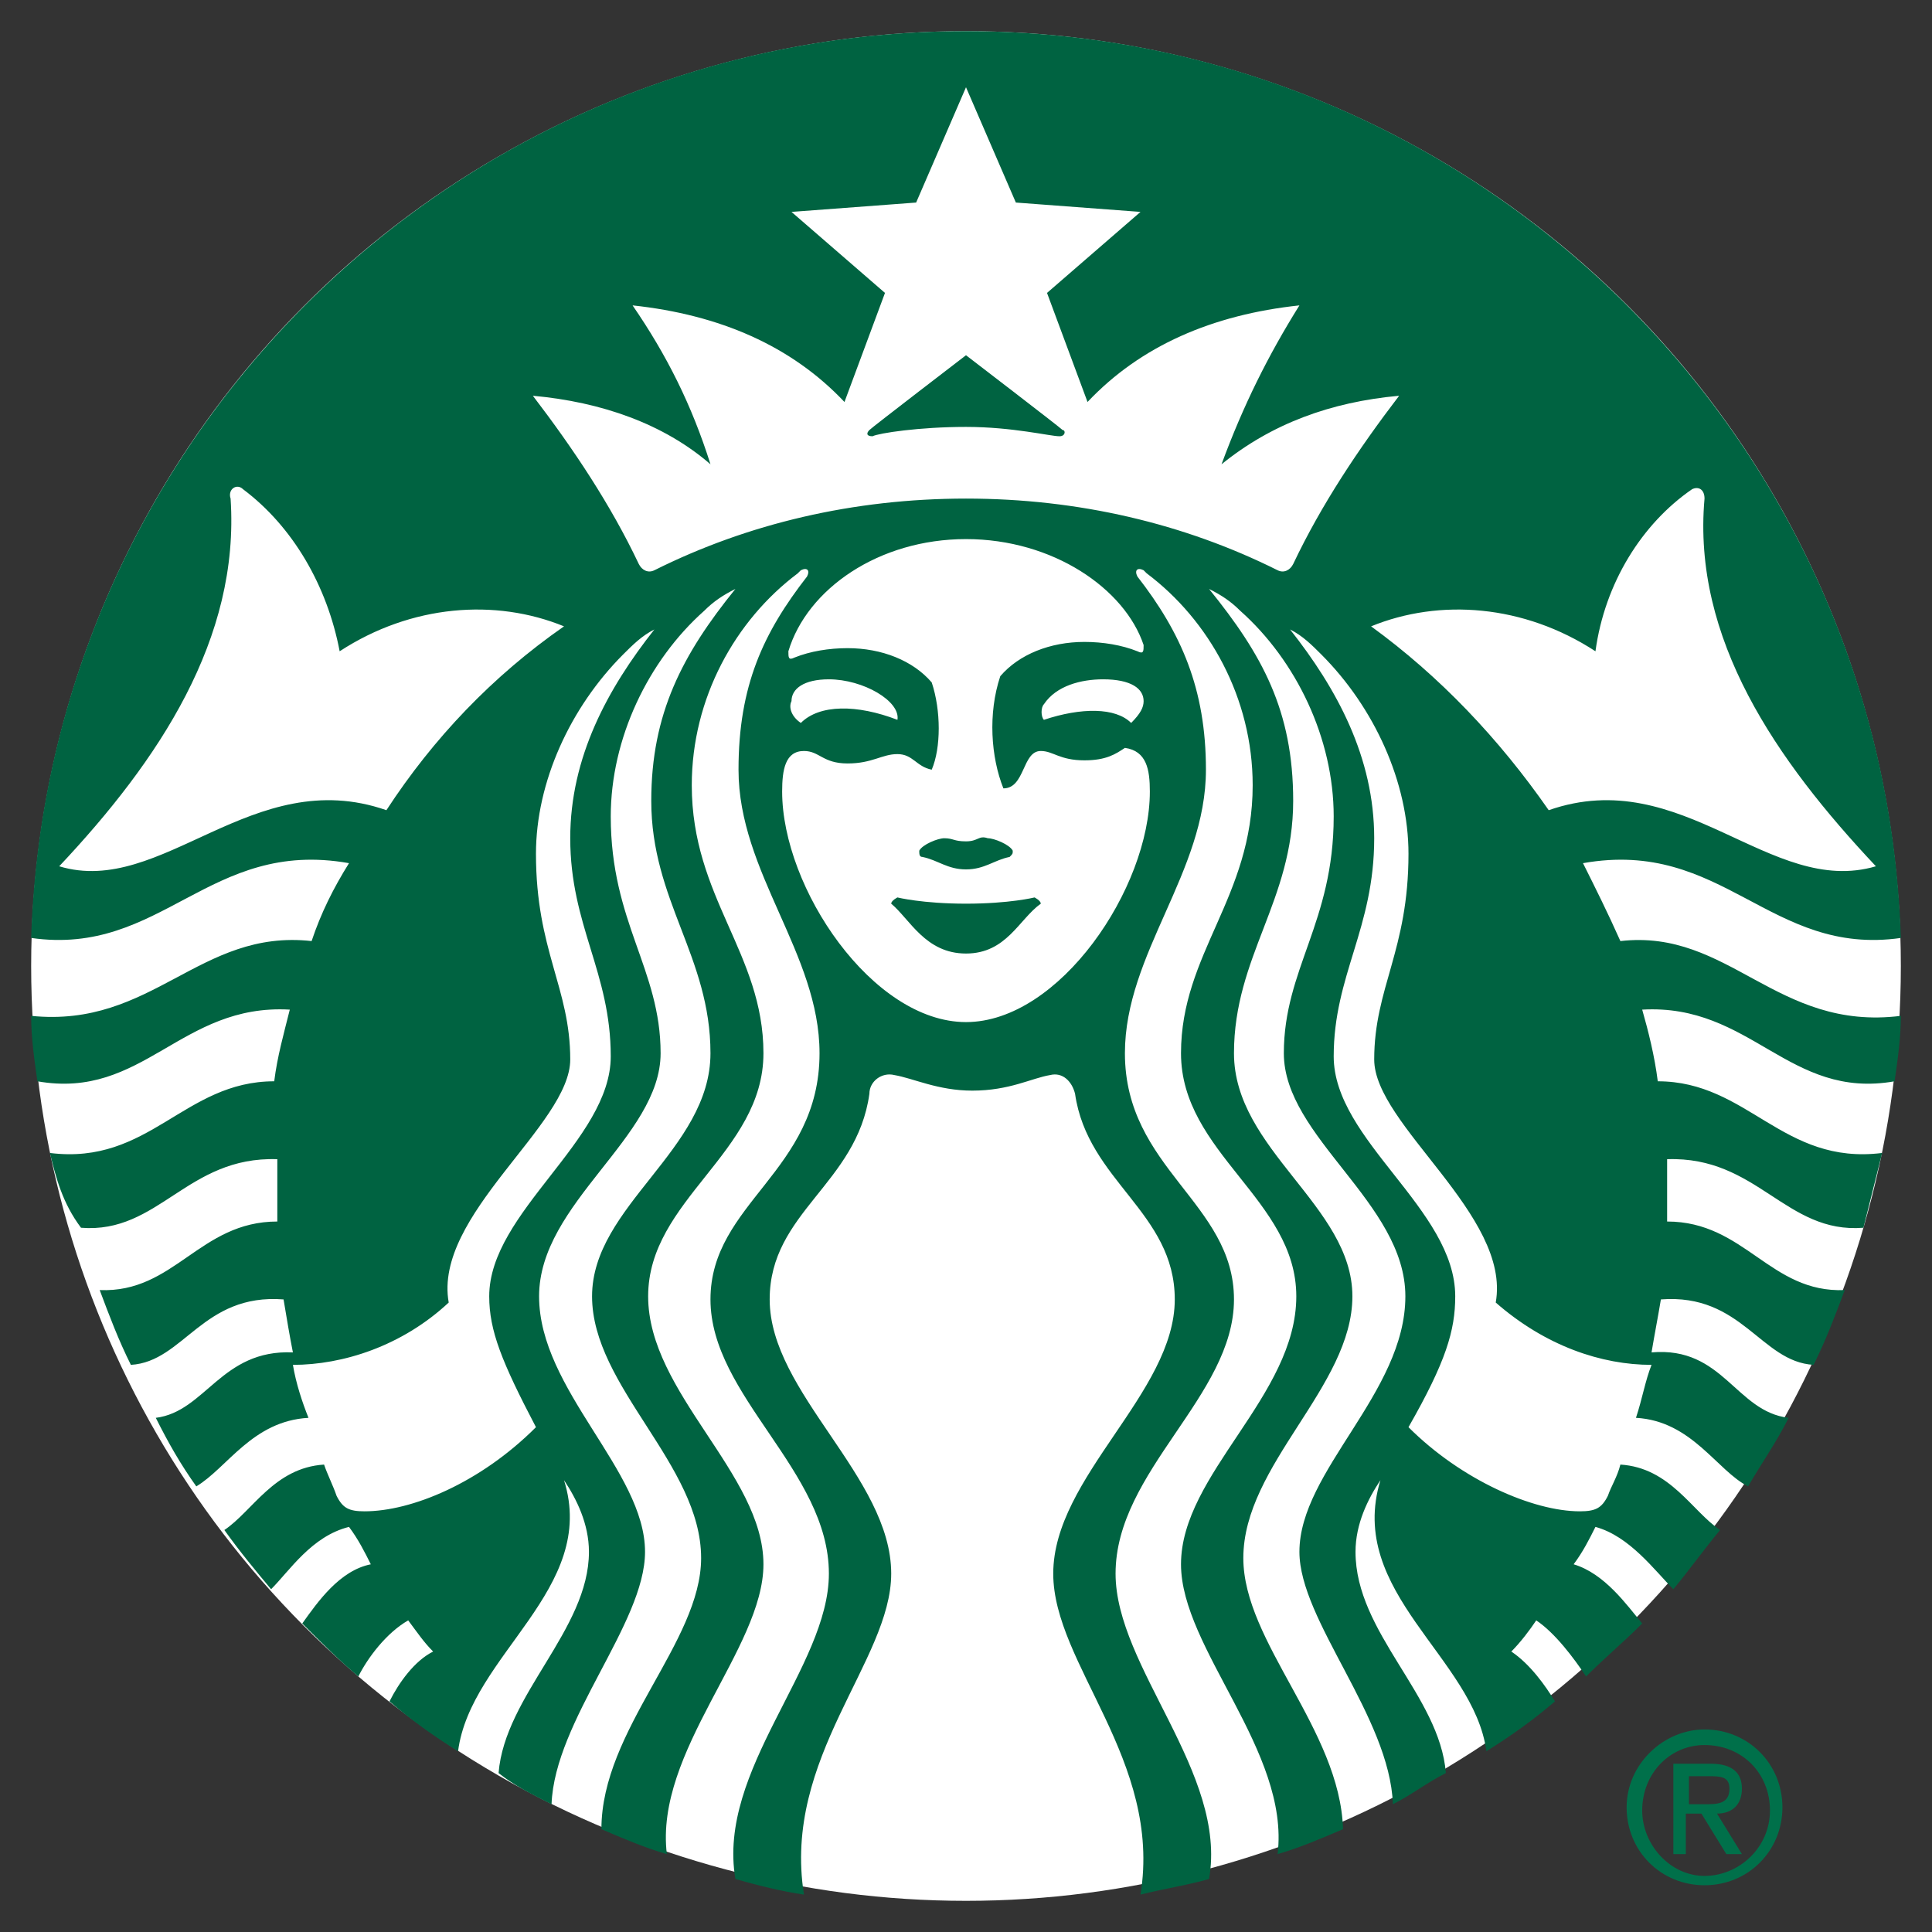 <?xml version="1.0" encoding="utf-8"?>
<!-- Generator: Adobe Illustrator 15.1.0, SVG Export Plug-In . SVG Version: 6.00 Build 0)  -->
<!DOCTYPE svg PUBLIC "-//W3C//DTD SVG 1.1//EN" "http://www.w3.org/Graphics/SVG/1.1/DTD/svg11.dtd">
<svg version="1.1" id="Layer_2_2_" xmlns="http://www.w3.org/2000/svg" xmlns:xlink="http://www.w3.org/1999/xlink" x="0px" y="0px"
	 width="62px" height="62px" viewBox="0 0 62 62" style="enable-background:new 0 0 62 62;" xml:space="preserve">
<rect x="0" y="0" width="62" height="62" fill="#333333" stroke="none"/>
<style type="text/css">
<![CDATA[
	.st0{fill:#FFFFFF;}
	.st1{fill:#006341;}
	.st2{fill:#00704A;}
]]>
</style>
<circle class="st0" cx="31" cy="31" r="30"/>
<path class="st1" d="M34,14c-0.3,0-1.5-0.3-3-0.3c-1.5,0-2.8,0.2-3,0.3c-0.2,0-0.2-0.1-0.1-0.2c0.1-0.1,3.1-2.4,3.1-2.4
	s3,2.3,3.1,2.4C34.2,13.8,34.2,14,34,14z M28.8,28.8c0,0-0.2,0.1-0.2,0.2c0.6,0.5,1.1,1.6,2.4,1.6c1.3,0,1.7-1.1,2.4-1.6
	c0-0.1-0.2-0.2-0.2-0.2S32.4,29,31,29C29.6,29,28.8,28.8,28.8,28.8z M31,27c-0.4,0-0.4-0.1-0.7-0.1c-0.2,0-0.7,0.2-0.8,0.4
	c0,0.1,0,0.2,0.1,0.2c0.5,0.1,0.8,0.4,1.4,0.4s0.9-0.3,1.4-0.4c0.1-0.1,0.1-0.1,0.1-0.2c-0.1-0.2-0.6-0.4-0.8-0.4
	C31.4,26.8,31.4,27,31,27z M61,32.6c0,0.7-0.1,1.4-0.2,2.1c-3.4,0.6-4.6-2.5-8.1-2.3c0.2,0.7,0.4,1.5,0.5,2.3c2.9,0,4,2.7,7.2,2.3
	c-0.2,0.8-0.4,1.6-0.6,2.4c-2.5,0.2-3.4-2.3-6.3-2.2c0,0.4,0,0.8,0,1.3c0,0.2,0,0.5,0,0.7c2.5,0,3.3,2.3,5.7,2.2
	c-0.3,0.8-0.6,1.6-1,2.4c-1.7-0.1-2.3-2.3-4.9-2.1c-0.1,0.6-0.2,1.1-0.3,1.7c2.3-0.2,2.7,1.9,4.4,2.1c-0.4,0.8-0.9,1.5-1.3,2.2
	c-1-0.5-1.8-2.1-3.6-2.2c0.2-0.6,0.3-1.2,0.5-1.7c-1.6,0-3.4-0.6-5-2c0.5-2.8-3.9-5.7-3.9-7.8c0-2.3,1.1-3.5,1.1-6.6
	c0-2.3-1.1-4.7-2.8-6.4c-0.3-0.3-0.6-0.6-1-0.8c1.5,1.9,2.7,4.1,2.7,6.7c0,2.9-1.3,4.4-1.3,7c0,2.7,3.9,4.9,3.9,7.7
	c0,1.1-0.3,2.1-1.5,4.2c1.7,1.7,4,2.7,5.5,2.7c0.5,0,0.7-0.1,0.9-0.5c0.1-0.3,0.3-0.6,0.4-1c1.6,0.1,2.3,1.5,3.2,2.1
	c-0.5,0.6-1,1.3-1.5,1.9c-0.6-0.6-1.4-1.7-2.5-2c-0.2,0.4-0.4,0.8-0.7,1.2c1,0.3,1.7,1.3,2.2,1.9c-0.6,0.6-1.2,1.1-1.8,1.7
	c-0.4-0.6-1-1.4-1.6-1.8c-0.2,0.3-0.5,0.7-0.8,1c0.6,0.4,1.1,1.1,1.4,1.6c-0.7,0.6-1.4,1.1-2.2,1.6c-0.4-3-4.5-5.1-3.4-8.7
	c-0.4,0.6-0.8,1.4-0.8,2.3c0,2.6,2.7,4.6,2.9,7.1c-0.6,0.3-1.1,0.7-1.7,1c-0.1-2.8-3-5.9-3-8.1c0-2.6,3.4-5.1,3.4-8.2
	c0-3-3.9-5.1-3.9-7.8c0-2.7,1.6-4.2,1.6-7.6c0-2.5-1.2-5-3-6.6c-0.3-0.3-0.6-0.5-1-0.7c1.7,2.1,2.7,3.9,2.7,6.8c0,3.2-1.9,5-1.9,8.1
	c0,3.1,3.8,4.9,3.8,7.8s-3.5,5.4-3.5,8.4c0,2.7,3.1,5.5,3.2,8.7c-0.7,0.3-1.4,0.6-2.1,0.8c0.4-3.3-3.1-6.6-3.1-9.3
	c0-2.9,3.7-5.4,3.7-8.6c0-3.1-3.7-4.6-3.7-7.8c0-3.2,2.3-5,2.3-8.6c0-2.8-1.4-5.3-3.4-6.8c0,0-0.1-0.1-0.1-0.1
	c-0.2-0.1-0.3,0-0.2,0.2c1.4,1.8,2.2,3.6,2.2,6.2c0,3.3-2.6,5.9-2.6,9.1c0,3.7,3.5,4.8,3.5,7.9c0,3.1-3.8,5.5-3.8,8.8
	c0,3,3.6,6.4,3,9.8c-0.7,0.2-1.4,0.3-2.2,0.5c0.7-4.3-2.8-7.4-2.8-10.3c0-3.1,3.9-5.8,3.9-8.8c0-2.8-2.8-3.8-3.2-6.6
	c-0.1-0.4-0.4-0.7-0.8-0.6c-0.6,0.1-1.3,0.5-2.5,0.5c-1.1,0-1.9-0.4-2.5-0.5c-0.4-0.1-0.8,0.2-0.8,0.6c-0.4,2.9-3.2,3.8-3.2,6.6
	c0,3,3.9,5.7,3.9,8.8c0,2.8-3.5,5.9-2.8,10.3c-0.7-0.1-1.5-0.3-2.2-0.5c-0.6-3.5,3-6.8,3-9.8c0-3.3-3.8-5.7-3.8-8.8
	c0-3.1,3.5-4.1,3.5-7.9c0-3.2-2.6-5.8-2.6-9.1c0-2.7,0.8-4.4,2.2-6.2c0.1-0.2,0-0.3-0.2-0.2c0,0-0.1,0.1-0.1,0.1
	c-2,1.5-3.4,4-3.4,6.8c0,3.6,2.3,5.4,2.3,8.6s-3.7,4.7-3.7,7.8c0,3.1,3.7,5.7,3.7,8.6c0,2.7-3.5,6-3.1,9.3c-0.7-0.2-1.4-0.5-2.1-0.8
	c0-3.2,3.2-6,3.2-8.7c0-3-3.5-5.5-3.5-8.4s3.8-4.7,3.8-7.8c0-3.1-1.9-4.9-1.9-8.1c0-2.8,1-4.7,2.7-6.8c-0.4,0.2-0.7,0.4-1,0.7
	c-1.8,1.6-3,4.1-3,6.6c0,3.4,1.6,4.9,1.6,7.6c0,2.7-3.9,4.8-3.9,7.8c0,3,3.4,5.6,3.4,8.2c0,2.3-2.9,5.4-3,8.1
	c-0.6-0.3-1.2-0.6-1.7-1c0.2-2.5,2.9-4.6,2.9-7.1c0-0.9-0.4-1.7-0.8-2.3c1.1,3.5-3,5.6-3.4,8.7c-0.8-0.5-1.5-1-2.2-1.6
	c0.3-0.6,0.8-1.3,1.4-1.6c-0.3-0.3-0.5-0.6-0.8-1c-0.7,0.4-1.3,1.2-1.6,1.8c-0.6-0.5-1.2-1.1-1.8-1.7c0.5-0.7,1.2-1.7,2.2-1.9
	c-0.2-0.4-0.4-0.8-0.7-1.2c-1.2,0.3-1.9,1.4-2.5,2c-0.5-0.6-1-1.2-1.5-1.9c0.9-0.6,1.6-2,3.2-2.1c0.1,0.3,0.3,0.7,0.4,1
	c0.2,0.4,0.4,0.5,0.9,0.5c1.5,0,3.7-0.9,5.5-2.7c-1.1-2.1-1.5-3.1-1.5-4.2c0-2.7,3.9-5,3.9-7.7c0-2.7-1.3-4.2-1.3-7
	c0-2.6,1.2-4.8,2.7-6.7c-0.4,0.2-0.7,0.5-1,0.8c-1.7,1.7-2.8,4.1-2.8,6.4c0,3.1,1.1,4.3,1.1,6.6c0,2.1-4.4,5-3.9,7.8
	c-1.5,1.4-3.4,2-5,2c0.1,0.6,0.3,1.2,0.5,1.7c-1.8,0.1-2.6,1.6-3.6,2.2c-0.5-0.7-0.9-1.4-1.3-2.2c1.6-0.2,2.1-2.2,4.4-2.1
	c-0.1-0.5-0.2-1.1-0.3-1.7c-2.6-0.2-3.2,2-4.9,2.1c-0.4-0.8-0.7-1.6-1-2.4c2.4,0.1,3.2-2.2,5.7-2.2c0-0.2,0-0.5,0-0.7
	c0-0.4,0-0.8,0-1.3c-2.9-0.1-3.8,2.4-6.3,2.2C2,38.6,1.8,37.8,1.6,37c3.2,0.4,4.3-2.3,7.2-2.3c0.1-0.8,0.3-1.5,0.5-2.3
	c-3.5-0.2-4.7,2.9-8.1,2.3c-0.1-0.7-0.2-1.4-0.2-2.1c3.9,0.4,5.4-2.8,9-2.4c0.3-0.9,0.7-1.7,1.2-2.5c-4.5-0.8-6,3-10.2,2.4
	C1.5,14,14.7,1,31,1s29.5,13,30,29.1c-4.2,0.6-5.7-3.2-10.2-2.4c0.4,0.8,0.8,1.6,1.2,2.5C55.5,29.8,57,33.1,61,32.6z M18.1,20.1
	c-2.2-0.9-4.9-0.7-7.2,0.8c-0.4-2.1-1.5-4-3.1-5.2c-0.2-0.2-0.5,0-0.4,0.3c0.3,4.5-2.3,8.4-5.5,11.8c3.3,1,6.2-3.3,10.5-1.8
	C13.9,23.7,15.8,21.7,18.1,20.1z M31,17.3c-2.8,0-5.1,1.6-5.7,3.6c0,0.2,0,0.3,0.2,0.2c0.5-0.2,1.1-0.3,1.7-0.3
	c1.1,0,2.1,0.4,2.7,1.1c0.3,0.9,0.3,2.1,0,2.8c-0.5-0.1-0.6-0.5-1.1-0.5c-0.5,0-0.8,0.3-1.6,0.3c-0.8,0-0.9-0.4-1.4-0.4
	c-0.6,0-0.7,0.6-0.7,1.3c0,3.1,2.9,7.4,5.9,7.4c3,0,5.9-4.3,5.9-7.4c0-0.7-0.1-1.3-0.8-1.4c-0.3,0.2-0.6,0.4-1.3,0.4
	c-0.8,0-1-0.3-1.4-0.3c-0.6,0-0.5,1.2-1.2,1.2c-0.4-1-0.5-2.4-0.1-3.6c0.6-0.7,1.6-1.1,2.7-1.1c0.6,0,1.2,0.1,1.7,0.3
	c0.2,0.1,0.2,0,0.2-0.2C36.1,18.9,33.8,17.3,31,17.3z M35.4,21.8c-0.7,0-1.5,0.2-1.9,0.8c-0.1,0.1-0.1,0.4,0,0.5
	c1.2-0.4,2.3-0.4,2.8,0.1c0.3-0.3,0.4-0.5,0.4-0.7C36.7,22.1,36.3,21.8,35.4,21.8z M25.7,23.2c0.6-0.6,1.8-0.6,3.1-0.1
	c0.1-0.6-1.1-1.3-2.2-1.3c-0.8,0-1.2,0.3-1.2,0.7C25.3,22.7,25.4,23,25.7,23.2z M44.9,12.7c-2.2,0.2-4.1,0.9-5.7,2.2
	c0.7-1.9,1.5-3.5,2.5-5.1c-2.8,0.3-5.1,1.3-6.8,3.1l-1.3-3.5l3-2.6l-4-0.3L31,2.8l-1.6,3.7l-4,0.3l3,2.6l-1.3,3.5
	c-1.7-1.8-4-2.8-6.8-3.1c1.1,1.6,1.9,3.2,2.5,5.1c-1.5-1.3-3.5-2-5.7-2.2c1.3,1.7,2.5,3.5,3.4,5.4c0.1,0.2,0.3,0.3,0.5,0.2
	c3-1.5,6.4-2.3,10-2.3s7,0.8,10,2.3c0.2,0.1,0.4,0,0.5-0.2C42.4,16.2,43.6,14.4,44.9,12.7z M49.7,26c4.3-1.5,7.1,2.8,10.5,1.8
	c-3.2-3.4-5.9-7.3-5.5-11.8c0-0.3-0.2-0.4-0.4-0.3c-1.6,1.1-2.8,3-3.1,5.2c-2.3-1.5-5-1.7-7.2-0.8C46.2,21.7,48.1,23.7,49.7,26z"/>
<path class="st2" d="M54.7,55.5c1.4,0,2.5,1.1,2.5,2.5c0,1.4-1.1,2.5-2.5,2.5c-1.4,0-2.5-1.1-2.5-2.5C52.2,56.6,53.4,55.5,54.7,55.5
	 M54.7,60.2c1.1,0,2.1-0.9,2.1-2.1c0-1.2-0.9-2.1-2.1-2.1c-1.1,0-2,0.9-2,2.1C52.7,59.2,53.6,60.2,54.7,60.2 M53.8,56.6h1.1
	c0.7,0,1,0.3,1,0.8c0,0.5-0.3,0.8-0.8,0.8l0.8,1.3h-0.5l-0.8-1.3h-0.5v1.3h-0.4V56.6z M54.2,57.9h0.5c0.4,0,0.8,0,0.8-0.5
	c0-0.4-0.3-0.4-0.7-0.4h-0.6V57.9z"/>
</svg>
